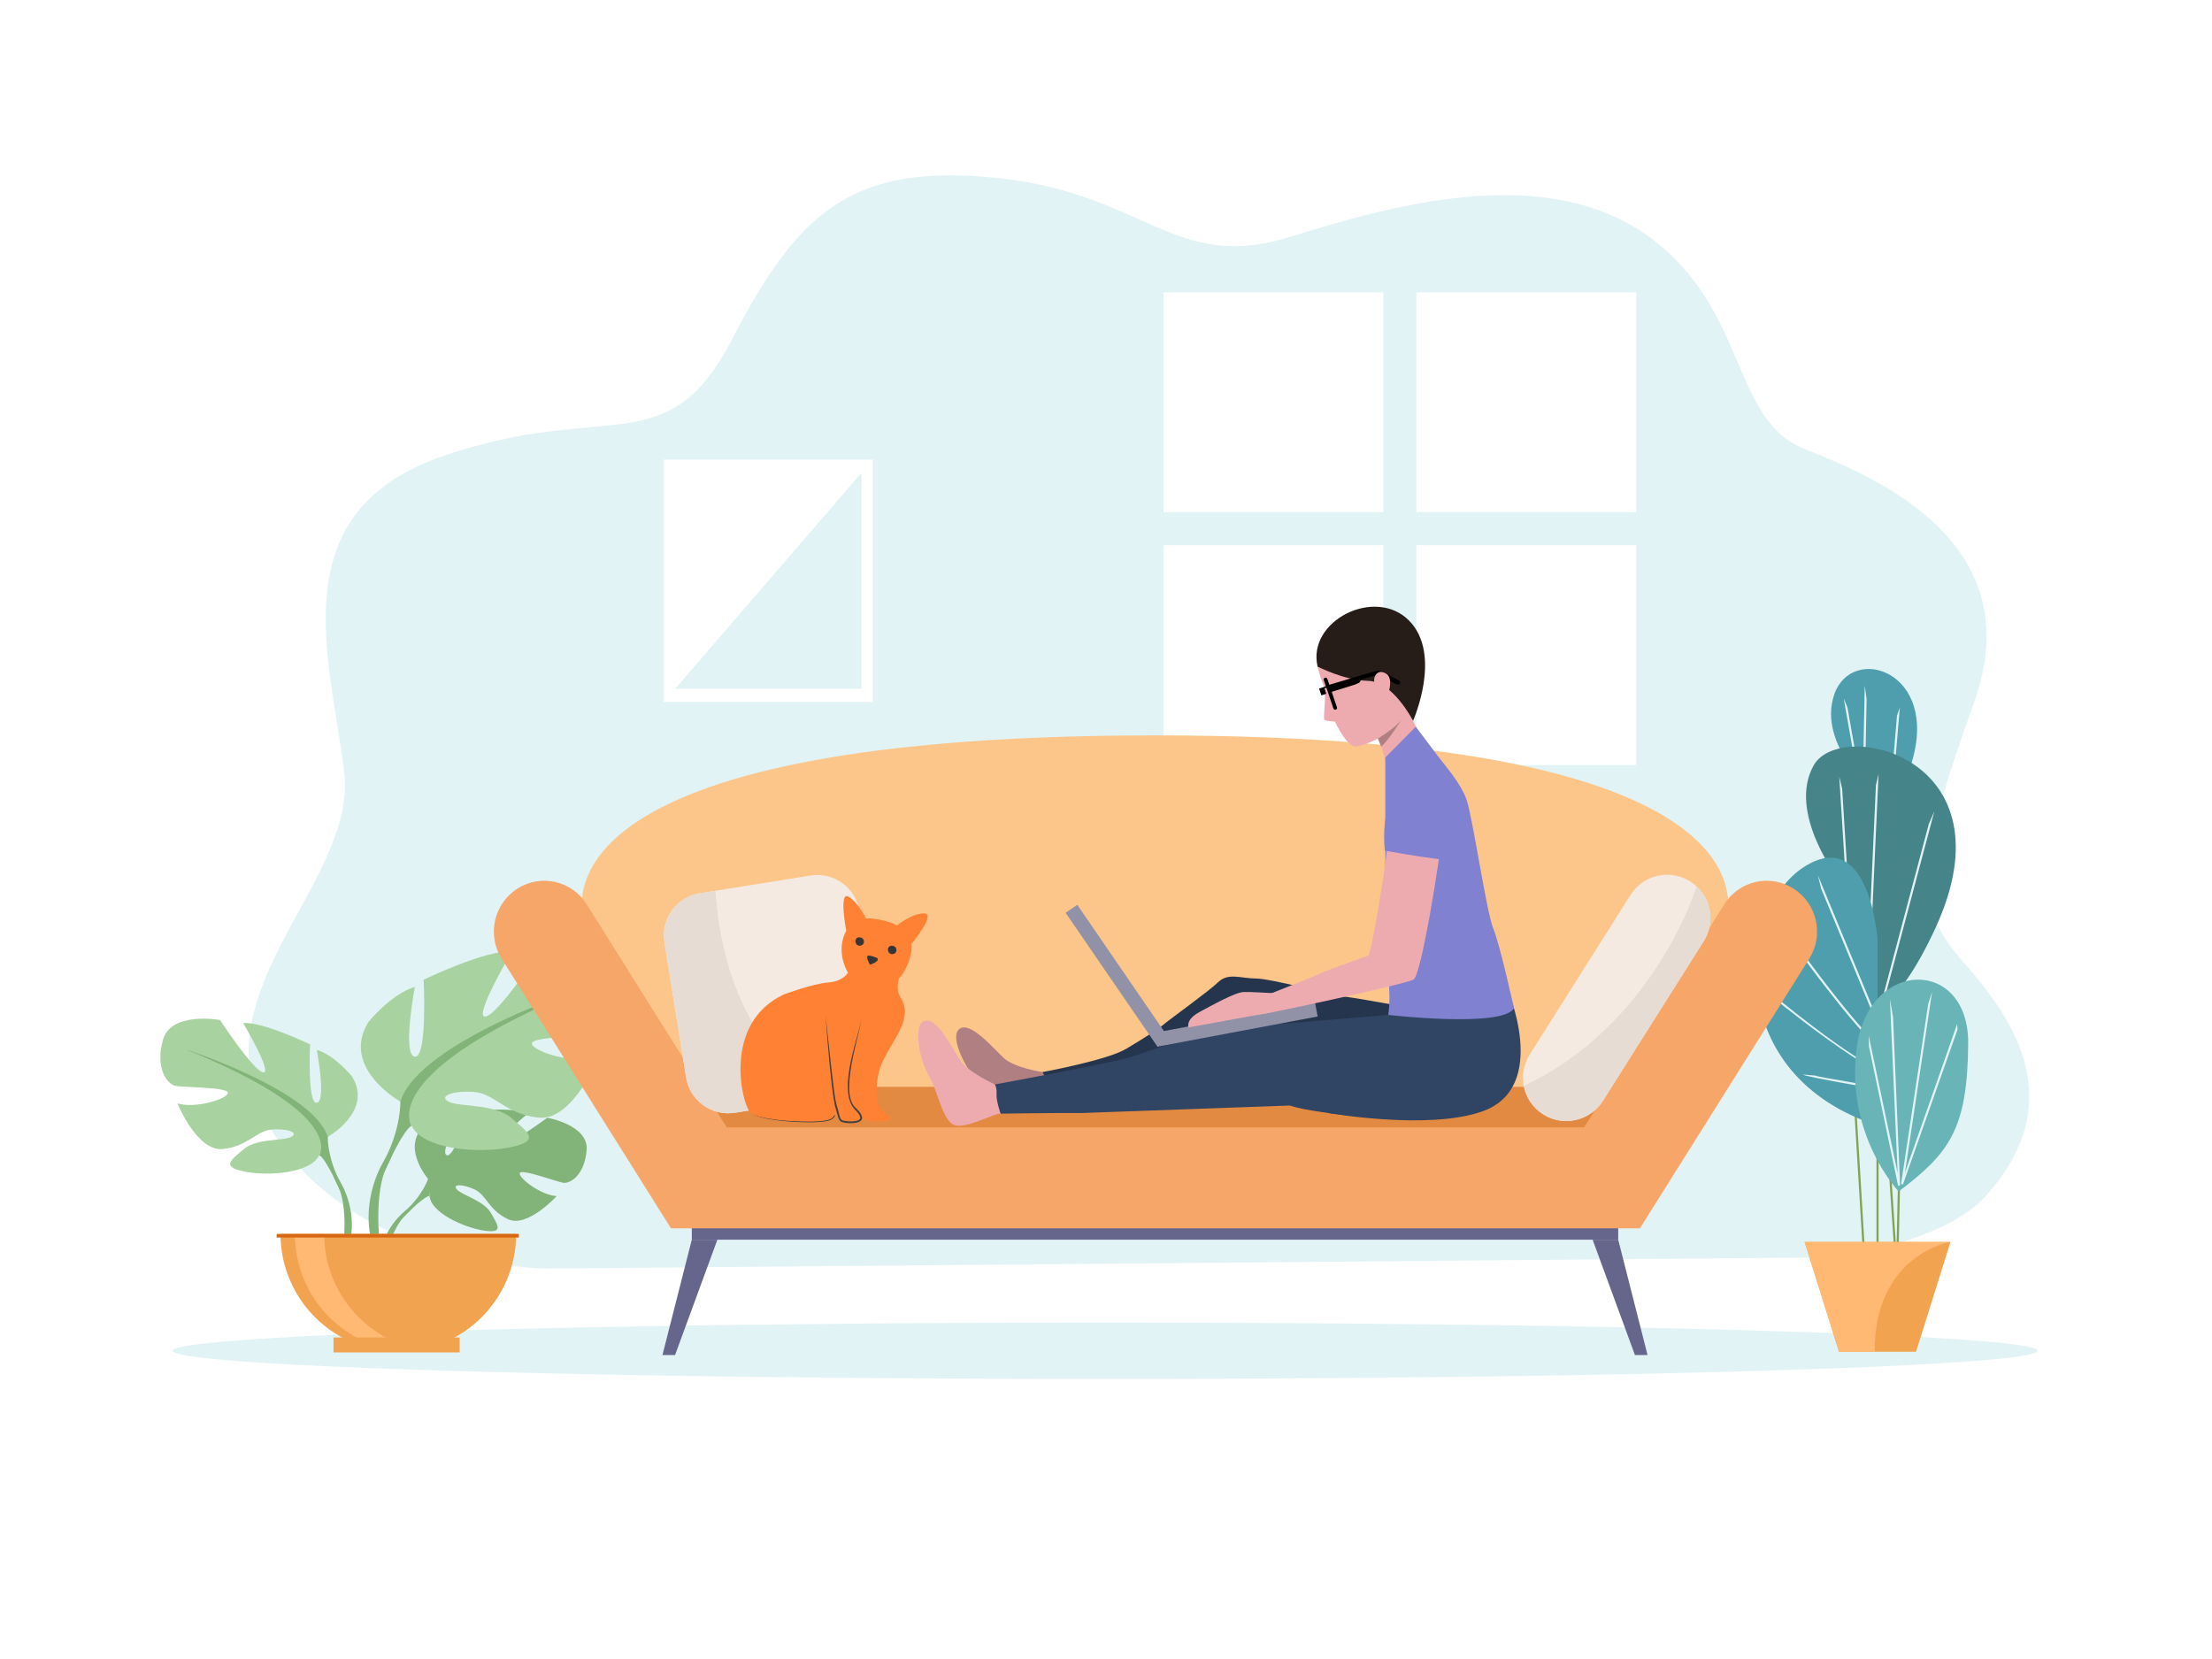 <?xml version="1.0" encoding="utf-8"?>
<!-- Generator: Adobe Illustrator 23.0.1, SVG Export Plug-In . SVG Version: 6.00 Build 0)  -->
<svg version="1.1" id="Layer_1" xmlns="http://www.w3.org/2000/svg" xmlns:xlink="http://www.w3.org/1999/xlink" x="0px" y="0px"
	 viewBox="0 0 1333 1000" style="enable-background:new 0 0 1333 1000;" xml:space="preserve">
<style type="text/css">
	.st0{fill:#E2F3F5;}
	.st1{fill:#FFFFFF;}
	.st2{fill:#81A358;}
	.st3{fill:#4E9EAD;}
	.st4{fill:#458489;}
	.st5{fill:#68B4B7;}
	.st6{fill:#F1A34F;}
	.st7{filter:url(#Adobe_OpacityMaskFilter);}
	.st8{filter:url(#Adobe_OpacityMaskFilter_1_);}
	.st9{mask:url(#SVGID_1_);fill:url(#SVGID_2_);}
	.st10{fill:#FFB973;}
	.st11{fill:#82B378;}
	.st12{fill:#A8D29F;}
	.st13{fill:#D86713;}
	.st14{fill:#66658C;}
	.st15{fill:#FCC68B;}
	.st16{fill:#E38A42;}
	.st17{fill:#F7A669;}
	.st18{fill:#F4EAE1;}
	.st19{fill:#E6DCD4;}
	.st20{fill:#B07F82;}
	.st21{fill:#25354D;}
	.st22{fill:#2F4563;}
	.st23{fill:#EDABAF;}
	.st24{fill:#8181D1;}
	.st25{fill:#261D19;}
	.st26{fill:#9191A7;}
	.st27{fill:#424242;}
	.st28{fill:#FF8133;}
	.st29{fill:#363636;}
	.st30{fill:#E1F3F5;}
</style>
<ellipse class="st0" cx="666" cy="814" rx="562" ry="17"/>
<g>
	<path class="st0" d="M328.49,764.49c0,0-114.28-1.36-164.62-82.99c-50.34-81.63,51.7-148.3,43.54-216.32
		c-8.16-68.03-39.46-156.46,59.86-190.47c99.32-34.01,134.69,5.44,174.15-70.75c39.46-76.19,72.11-106.12,160.54-96.6
		c88.43,9.52,106.12,57.14,175.51,35.37c69.39-21.77,156.46-43.54,216.32,0c59.86,43.54,48.98,110.2,93.88,127.89
		c44.9,17.69,136.05,57.14,102.04,152.38c-34.01,95.23-38.09,121.09-6.8,156.46c31.29,35.37,64.65,84.78,13.6,141.49
		c-24.49,27.21-88.43,36.73-88.43,36.73L328.49,764.49z"/>
</g>
<g>
	<rect x="701.16" y="176.19" class="st1" width="132.48" height="132.48"/>
	<rect x="853.52" y="176.19" class="st1" width="132.48" height="132.48"/>
	<rect x="701.16" y="328.54" class="st1" width="132.48" height="132.48"/>
	<rect x="853.52" y="328.54" class="st1" width="132.48" height="132.48"/>
</g>
<g>
	<g>
		
			<rect x="1137.62" y="641.15" transform="matrix(0.998 -0.067 0.067 0.998 -44.323 78.313)" class="st2" width="1.29" height="109.56"/>
	</g>
	<g>
		
			<rect x="1113.73" y="451.63" transform="matrix(0.998 -0.06 0.06 0.998 -34.189 68.35)" class="st2" width="1.29" height="297.03"/>
	</g>
	<g>
		<rect x="1130.8" y="408.86" class="st2" width="1.29" height="345.88"/>
	</g>
	<g>
		
			<rect x="1042.06" y="648.04" transform="matrix(0.022 -1 1 0.022 471.932 1779.789)" class="st2" width="207.14" height="1.29"/>
	</g>
	<g>
		<path class="st3" d="M1130.69,479.61c0,0-35.95-30.66-25.28-61.26c10.67-30.6,63.35-14.04,46.61,41.17
			C1152.02,459.51,1146.58,473.75,1130.69,479.61z"/>
	</g>
	<g>
		<g>
			<polygon class="st0" points="1141.67,464.18 1140.39,464.07 1143.17,431.24 1144.88,426.37 			"/>
		</g>
	</g>
	<g>
		<g>
			<polygon class="st0" points="1123.98,464.97 1122.69,464.94 1123.74,413.06 1124.86,421.32 			"/>
		</g>
	</g>
	<g>
		<g>
			<polygon class="st0" points="1117.33,456.51 1111.06,420.91 1113.33,426.37 1118.6,456.29 			"/>
		</g>
	</g>
	<g>
		<g>
			<path class="st4" d="M1107.97,529.93c0,0-31.16-40.33-14.94-68.83c16.22-28.5,120.61-4.94,73.42,97.92
				c-47.19,102.86-83.66,33.67-83.66,33.67L1107.97,529.93z"/>
		</g>
	</g>
	<g>
		<g>
			<polygon class="st0" points="1135.26,603.39 1134.02,603.06 1162.33,496.54 1165.7,488.85 			"/>
		</g>
	</g>
	<g>
		<g>
			<polygon class="st0" points="1126.31,593.25 1125.02,593.19 1130.47,473.14 1132.07,466.36 			"/>
		</g>
	</g>
	<g>
		<g>
			<polygon class="st0" points="1113.73,553.87 1108.38,468.03 1110.12,475.23 1115.01,553.79 			"/>
		</g>
	</g>
	<g>
		<g>
			<path class="st3" d="M1131.45,566.19c0,0-4.7-69.2-44.39-43.71c-39.7,25.49-49.51,125.41,44.39,155.77V566.19z"/>
		</g>
	</g>
	<g>
		<g>
			<polygon class="st0" points="1137.67,632.71 1097.47,535.57 1095.46,527.36 1138.86,632.22 			"/>
		</g>
	</g>
	<g>
		<g>
			<path class="st0" d="M1144.21,639.56c-3.6-0.13-9.54-4.62-18.15-13.72c-6.71-7.09-14.97-16.94-24.56-29.27
				c-16.31-20.98-26.31-35.5-26.46-35.71l-3.63-7.39c0.15,0.21,14.82,21.37,31.1,42.32c27.1,34.85,37.65,42.34,41.73,42.49
				L1144.21,639.56z"/>
		</g>
	</g>
	<g>
		<g>
			<path class="st0" d="M1150.23,652.61c-8.27,0-25.2-9.2-50.31-27.33c-18.64-13.46-35.09-27.1-35.26-27.23l5.16,2.54
				c6.26,5.08,61.25,50.74,80.42,50.74V652.61z"/>
		</g>
	</g>
	<g>
		<g>
			<path class="st0" d="M1094.09,648.18c0.99,0.54,6.99,1.54,22.48,4.2c8.63,1.49,29.68,4.97,38.72,5.19l-0.03,1.29
				c-9.25-0.22-30.71-3.79-39.51-5.31c-7.14-1.24-14.39-2.58-19.88-3.69c-8.78-1.77-9.09-2.1-9.29-2.32L1094.09,648.18z"/>
		</g>
	</g>
	<g>
		<g>
			<path class="st5" d="M1144.18,718c0,0-32.8-34.56-25.12-87.67c7.68-53.1,67.44-53.04,67.01-1.46
				C1185.65,680.46,1174.84,694.81,1144.18,718z"/>
		</g>
	</g>
	<g>
		<g>
			<polygon class="st0" points="1146.76,713.81 1145.63,713.5 1162,604.94 1164.32,597.64 1147.96,706.68 1179.43,617.06 
				1179.67,620.36 			"/>
		</g>
	</g>
	<g>
		<g>
			<polygon class="st0" points="1143.85,714.63 1126.28,630.62 1126.13,624.15 1143.56,706.84 1138.9,602.14 1140.8,612.84 
				1145.04,714.29 			"/>
		</g>
	</g>
	<polygon class="st6" points="1175.41,748.42 1154.65,814.59 1108.24,814.59 1087.48,748.42 	"/>
	<defs>
		<filter id="Adobe_OpacityMaskFilter" filterUnits="userSpaceOnUse" x="1087.48" y="748.42" width="87.93" height="66.17">
			<feFlood  style="flood-color:white;flood-opacity:1" result="back"/>
			<feBlend  in="SourceGraphic" in2="back" mode="normal"/>
		</filter>
	</defs>
	<mask maskUnits="userSpaceOnUse" x="1087.48" y="748.42" width="87.93" height="66.17" id="SVGID_1_">
		<g class="st7">
			<defs>
				<filter id="Adobe_OpacityMaskFilter_1_" filterUnits="userSpaceOnUse" x="1087.48" y="748.42" width="87.93" height="66.17">
					<feFlood  style="flood-color:white;flood-opacity:1" result="back"/>
					<feBlend  in="SourceGraphic" in2="back" mode="normal"/>
				</filter>
			</defs>
			<mask maskUnits="userSpaceOnUse" x="1087.48" y="748.42" width="87.93" height="66.17" id="SVGID_1_">
				<g class="st8">
				</g>
			</mask>
			<linearGradient id="SVGID_2_" gradientUnits="userSpaceOnUse" x1="1087.48" y1="781.509" x2="1175.41" y2="781.509">
				<stop  offset="0" style="stop-color:#FFFFFF"/>
				<stop  offset="0.995" style="stop-color:#000000"/>
			</linearGradient>
			<path class="st9" d="M1175.41,748.42c0,0-45.71,7.21-45.71,66.17h-21.46l-20.76-66.17H1175.41z"/>
		</g>
	</mask>
	<path class="st10" d="M1175.41,748.42c0,0-45.71,7.21-45.71,66.17h-21.46l-20.76-66.17H1175.41z"/>
</g>
<g>
	<g>
		<path class="st11" d="M257.96,710.46c0,0-17.29-20.17-1.07-32.98c0,0,11.85-7.17,21.51-6.59c0,0-13.69,22.96-9.26,25.24
			c4.43,2.29,13.41-26.68,13.41-26.68s26.97-2.62,35.64,1.55c0,0-23.05,18.86-18.19,19.98c4.85,1.13,29.75-17.39,29.75-17.39
			s25.1,4.27,23.76,19.58c-1.34,15.31-9.98,20.04-13.79,19.63c-3.8-0.41-26.03-8.89-26.52-5.78c-0.48,3.11,12.9,13.29,22.27,13.77
			c0,0-17.7,19.51-29.45,13.88c-11.76-5.63-12.76-14.56-20.09-17.91c-7.33-3.35-13.58-3.34-10.56,0.08
			c3.03,3.41,16.29,6.73,20.48,14.15c4.19,7.41,7.96,12.41-4.21,10.58c-12.16-1.83-31.94-10.73-32.81-20.93
			C257.96,710.46,257.96,710.46,257.96,710.46z"/>
		<g>
			<path class="st11" d="M341.17,693.6c0,0-68.16-2.63-83.21,16.87c0,0-3.33,9.97-13.58,19.05l-1.6,4.35
				c0,0,11.81-12.46,16.04-13.21C258.83,720.66,252.22,696.51,341.17,693.6z"/>
			<path class="st11" d="M244.39,729.51c0,0-14.63,10.82-15.65,30.15l2.65,0.24c0,0,4.67-19.99,13.12-27.8
				C252.96,724.28,244.39,729.51,244.39,729.51z"/>
		</g>
	</g>
	<g>
		<path class="st12" d="M197.52,685.1c0,0,27.5-15.4,14.66-36.3c0,0-10.27-12.83-21.27-16.13c0,0,5.87,31.17,0,31.9
			c-5.87,0.73-4.03-35.2-4.03-35.2s-28.97-13.93-40.33-12.83c0,0,17.96,30.43,12.1,29.7c-5.86-0.73-26.03-31.54-26.03-31.54
			s-29.7-5.5-34.47,12.1c-4.77,17.6,2.93,26.4,7.33,27.5c4.4,1.1,32.63,0.73,31.9,4.4c-0.73,3.66-19.8,9.53-30.43,6.23
			c0,0,11.73,28.97,27.13,27.5c15.4-1.47,20.17-11,29.7-11.74c9.53-0.73,16.5,1.84,11.73,4.4c-4.77,2.56-20.9,0.84-28.6,7.39
			c-7.7,6.55-13.93,10.58,0.37,13.51c14.3,2.93,39.97,1.1,45.1-9.9C197.52,685.1,197.52,685.1,197.52,685.1z"/>
		<g>
			<path class="st11" d="M111.72,632.3c0,0,77,24.94,85.8,52.8c0,0-0.37,12.46,7.33,26.77v5.5c0,0-8.06-18.7-12.47-21.27
				C192.39,696.1,209.62,671.9,111.72,632.3z"/>
			<path class="st11" d="M204.85,711.87c0,0,11.88,18.03,5.11,39.98l-3.06-0.82c0,0,2.97-24.18-3.25-36.34
				C197.44,702.53,204.85,711.87,204.85,711.87z"/>
		</g>
	</g>
	<g>
		<path class="st12" d="M241.27,663.86c0,0-36.25-20.3-19.33-47.85c0,0,13.53-16.92,28.03-21.27c0,0-7.73,41.08,0,42.05
			c7.74,0.97,5.32-46.4,5.32-46.4s38.18-18.36,53.17-16.92c0,0-23.68,40.12-15.95,39.15c7.73-0.97,34.31-41.56,34.31-41.56
			s39.15-7.25,45.44,15.95c6.28,23.2-3.87,34.8-9.67,36.25c-5.8,1.45-43.02,0.97-42.05,5.8c0.97,4.83,26.1,12.57,40.12,8.21
			c0,0-15.47,38.18-35.77,36.25c-20.3-1.94-26.58-14.5-39.15-15.47c-12.57-0.97-21.75,2.42-15.47,5.8
			c6.28,3.38,27.55,1.11,37.7,9.74c10.15,8.63,18.36,13.95-0.48,17.81c-18.85,3.86-52.68,1.45-59.45-13.05
			C241.27,663.86,241.27,663.86,241.27,663.86z"/>
		<g>
			<path class="st11" d="M354.37,594.26c0,0-101.5,32.87-113.1,69.6c0,0,0.48,16.43-9.67,35.28v7.25c0,0,10.63-24.65,16.43-28.03
				C248.04,678.36,225.32,646.46,354.37,594.26z"/>
			<path class="st11" d="M231.6,699.14c0,0-15.65,23.77-6.73,52.7l4.03-1.08c0,0-3.91-31.87,4.28-47.89
				C241.37,686.84,231.6,699.14,231.6,699.14z"/>
		</g>
	</g>
	<path class="st6" d="M240.05,814.59c39.21,0,71-31.79,71-71.01H169.04C169.04,782.8,200.83,814.59,240.05,814.59z"/>
	<path class="st10" d="M257.52,814.05c-2.89,0.36-5.83,0.54-8.82,0.54c-39.21,0-71-31.79-71-71.01h17.64
		C195.34,779.82,222.47,809.7,257.52,814.05z"/>
	<rect x="166.71" y="743.59" class="st13" width="145.96" height="2.18"/>
</g>
<rect x="416.89" y="733.37" class="st14" width="558.28" height="13.71"/>
<path class="st15" d="M696.03,443.16c-392.23,0-343.47,113.51-343.47,113.51l64.53,143.12h278.93h278.93l64.53-143.12
	C1039.5,556.66,1088.26,443.16,696.03,443.16z"/>
<polygon class="st14" points="416.89,747.08 399.21,816.58 406.81,816.58 432.31,747.08 "/>
<polygon class="st14" points="975.17,747.08 992.85,816.58 985.25,816.58 959.75,747.08 "/>
<rect x="407.02" y="654.95" class="st16" width="578.02" height="32.9"/>
<path class="st17" d="M988.27,740.22l102.03-162.48c9.03-14.37,4.69-33.34-9.68-42.37l0,0c-14.06-8.83-32.62-4.59-41.45,9.47
	l-84.51,134.58H437.96l-84.51-134.58c-8.83-14.06-27.39-18.31-41.45-9.47l0,0c-14.37,9.03-18.71,27.99-9.68,42.37l102.03,162.48
	v0.01H988.27z"/>
<g>
	<path class="st18" d="M514.29,658.65c-1.47,0.52-3.02,0.93-4.61,1.19l-66.75,10.73c-14.03,2.23-27.23-7.3-29.48-21.33l-13.06-81.44
		c-2.25-14.03,7.29-27.23,21.31-29.48l9.48-1.53l57.27-9.18c14.03-2.25,27.23,7.31,29.46,21.33l13.08,81.44
		C532.98,642.81,525.72,654.56,514.29,658.65z"/>
	<path class="st19" d="M514.29,658.65c-1.47,0.52-3.02,0.93-4.61,1.19l-66.75,10.73c-14.03,2.23-27.23-7.3-29.48-21.33l-13.06-81.44
		c-2.25-14.03,7.29-27.23,21.31-29.48l9.48-1.53c0,0.02,0.02,0.02,0.02,0.02S434.43,647.44,514.29,658.65z"/>
</g>
<path class="st20" d="M636.42,663c0,0-4.46-6.75-5.18-10.72c-0.73-3.97-2.96-6.23-2.96-6.23s-16.89-2.46-23.38-8.48
	c-6.49-6.02-20.24-22.43-26.73-17.52s4.7,25.61,11.33,31.86c6.62,6.25,15.59,17.21,23.74,16.4
	C621.39,667.5,632.48,663.64,636.42,663z"/>
<path class="st21" d="M636.42,661.96l-8.15-15.91c0,0,38.99-7.15,50.4-14.01c2.86-1.72,5.7-3.45,8.35-5.08
	c6.02-3.72,11.02-6.93,12.78-8.43c5.63-4.79,28.2-20.78,34.3-26.65c6.09-5.87,13.29-2.29,22.8-2.2c9.51,0.1,43.93,9.64,54.23,11
	c10.3,1.36,47.49,8.28,47.49,8.28C852.08,626.85,636.42,661.96,636.42,661.96z"/>
<path class="st22" d="M777.29,666.21c15.77,5.54,76.05,9.99,83.58,8.3c7.52-1.69,22.53-8.93,33.4-20.75
	c10.87-11.82-33.46-45.38-33.46-45.38s-20.98,3.02-26.38,3.43c-5.52,0.42-36.77,2.93-51.84,4.38c-15.07,1.45-44.67,0.58-50.54,3.16
	c-5.87,2.58-39.81,14.08-50.92,17.67c-11.11,3.59-83.29,16.8-83.29,16.8s-1.24,9.78,5.15,17.29c0,0,31.64-0.49,48.61-0.37"/>
<path class="st23" d="M602.98,671.12c0,0-2.69-7.63-2.44-11.66c0.25-4.02-0.98-5.95-0.98-5.95s-16.18-7.28-21.02-14.69
	c-4.84-7.41-14.21-26.66-21.7-23.46c-7.49,3.2-1.63,25.99,3.29,33.66c4.92,7.67,7.95,28.08,16.06,29.26
	C584.29,679.46,599.01,670.78,602.98,671.12z"/>
<path class="st22" d="M907.97,594.95c0,0,26.52,60.18-14.65,74.78c-32.84,11.64-93.37,0.92-93.37,0.92l37.24-58.68L907.97,594.95z"
	/>
<path class="st23" d="M854.9,441.63l-19.64,20.21c-0.18-3.71-1.54-8.22-2.94-11.99c-0.69-1.84-1.39-3.51-1.95-4.8
	c-0.75-1.7-1.27-2.75-1.27-2.75l17.52-18.52L854.9,441.63z"/>
<path class="st24" d="M834.83,566.76c0,9.75,4.11,30.06,1.75,44.84c0,0,68.86,7.99,75.78-4.04c0,0-8.54-38.68-12.58-48.38
	c-4.03-9.69-12.47-67.69-16.09-77.55c-3.62-9.86-12.15-19.4-17.37-26.24c-4.66-6.11-13.15-17.48-13.15-17.48l-18.35,18.59"/>
<path class="st23" d="M822.92,369.89c-9.09,0.61-28.61,7.47-28.93,31.77c0,0,1.47,6.37,3.62,11.27c2.15,4.89-0.66,20.38,0.61,20.97
	c1.27,0.6,6.28,0.98,6.28,0.98s7.16,15.73,12.88,14.93c5.72-0.8,26.92-7.79,34.8-29.3C860.06,399,859.62,367.44,822.92,369.89z"/>
<path class="st25" d="M794,401.67c0,0,15.83,8.31,30.62,8.64c14.79,0.34,26.92,24.05,26.92,24.05s17.91-40.18-2.6-60.57
	C828.48,353.46,787.6,374.14,794,401.67z"/>
<path class="st20" d="M844.42,433.82c-0.28,0.46-7.48,12.26-12.09,16.03c-0.69-1.84-1.39-3.51-1.95-4.8
	C830.38,445.06,840.67,438.92,844.42,433.82z"/>
<rect x="696.13" y="613.76" transform="matrix(-0.983 0.185 -0.185 -0.983 1591.902 1087.101)" class="st26" width="97.92" height="8.52"/>
<rect x="624.6" y="584.25" transform="matrix(-0.566 -0.825 0.825 -0.566 569.105 1476.836)" class="st26" width="97.92" height="8.52"/>
<path class="st23" d="M716.16,619.15c-0.48-2.14,0-5.71,6.73-9.31c6.73-3.61,21.28-11.81,26.39-12.01c5.11-0.2,15.19,0.61,17.26,0.6
	c2.07-0.01-3.24,12.17-3.24,12.17L716.16,619.15z"/>
<path class="st23" d="M764.18,599.36c0,0,28.07-11.05,32.63-13.25c4.56-2.2,25.82-9.35,27.7-10.29
	c1.89-0.94,10.77-54.02,11.56-67.38c0.79-13.36,1.57-41.65,16.66-40.4c15.09,1.26,18.71,11.16,16.82,30.65
	c-1.89,19.49-13.05,89.28-17.76,91.64c-4.72,2.36-58.85,14.47-87.39,20.16C737.09,615.94,764.18,599.36,764.18,599.36z"/>
<path class="st24" d="M834.53,512.59c0,0,21.75,4.06,34.28,5.32c0,0,15.6-44.44-5.64-51.54C838,457.96,832.38,492.4,834.53,512.59z"
	/>
<path class="st18" d="M918.25,654.36c1.31,6.85,5.35,13.15,11.7,17.16c12.17,7.7,28.28,4.06,35.97-8.12l60.78-96.25
	c6.79-10.77,4.74-24.58-4.23-32.96l-0.01,0c-1.17-1.11-2.48-2.11-3.89-3.01c-2.18-1.37-4.47-2.38-6.82-3.05
	c-10.83-3.07-22.83,1.17-29.15,11.17l-60.78,96.25C918.14,641.38,917.06,648.1,918.25,654.36z"/>
<path class="st19" d="M918.25,654.36c1.31,6.85,5.35,13.15,11.7,17.16c12.17,7.7,28.28,4.06,35.97-8.12l60.78-96.25
	c6.79-10.77,4.74-24.58-4.23-32.96l-0.01,0C1022.46,534.19,996.96,617.57,918.25,654.36z"/>
<g>
	<path class="st27" d="M502.18,671.96c0.65-2.57-3.75-5.42-6.46-6.33c-10.79-3.3-3.33-11.53-6.33-22.01
		c-3.27-12.89-14.05-20.87-23.73-24.25c11.76,3.55,22.72,13.4,24.8,24.77c1.02,5.35,0.64,9.96,0.37,11.3
		c-0.55,2.7-0.17,6.34,2.15,7.95c1.57,1.12,7.32,1.65,9.79,6.2c1.4,2.95-0.29,4.8-3.43,5.74c-7.84,2.29-40.51,0.5-45.92-4.32
		C458.34,675.01,500.6,678.31,502.18,671.96z"/>
	<g>
		<path class="st28" d="M472.2,599.34c0,0,17.61-6.6,26.86-7.26c9.25-0.66,11.95-5.98,11.95-5.98l30.66,3.6c0,0-1.64,5.02,0,9.28
			c1.64,4.26,7.88,9.25-1.11,25.09c-8.99,15.85-12.34,19.67-12.28,35.37c0.04,11.88,9.09,11.89,8.21,14.53
			c-0.88,2.64-13.43,2.64-15.63,0c-2.2-2.64-30.82-1.76-36.98-1.76c-6.16,0-27.52,2.64-32.14-2.42
			C447.1,664.72,435.39,616.78,472.2,599.34z"/>
		<path class="st28" d="M517.76,554.4c2.4-0.86,4.97-1.13,7.51-0.88c7.45,0.73,27.68,4.34,23.53,21.83
			c-5.06,21.35-21.79,23.77-30.82,18.05c-9.03-5.72-11.67-17.39-10.57-24.66C508.33,562.73,510.9,556.86,517.76,554.4z"/>
		<path class="st28" d="M511.16,540.28c5.72,3.08,10.74,13.22,10.74,13.22l-11.95,7.41C509.96,560.91,505.44,537.19,511.16,540.28z"
			/>
		<path class="st28" d="M557.1,550.46c7.19,0.39-7.88,18.38-7.88,18.38l-8.67-11.15C540.55,557.69,549.9,550.07,557.1,550.46z"/>
		<path class="st28" d="M490.32,655.33c0,0-1.76,7.96,4.55,9.48c6.31,1.52,12.47,8.42,3.08,10.33c-9.39,1.91-39.74,0.1-44.52-4.13
			l12.24-51.63C465.67,619.38,493.99,627.89,490.32,655.33z"/>
		<path class="st28" d="M515.07,667.82c10.66,9.85-3.61,8.79-6.81,8.08c-3.19-0.71-2.54-3.77-4.5-9.33
			c-1.96-5.56-6.25-54.24-6.25-54.24l21.45,0.88C519.71,618.64,504.41,657.97,515.07,667.82z"/>
	</g>
	<path class="st27" d="M505.05,668.94c1.13,4.15,1.01,5.84,3.32,6.42c2.19,0.49,6.76,0.71,8.88-0.29c2.64-1.23,0.19-4.2-1.89-6.24
		c-12.14-12.14,4.31-49.26,3.6-55.63c0.83,5.55-13,42.3-4.34,53.34c1.15,1.36,5.42,4.7,4.83,7.56c-0.8,3.63-9.44,2.94-11.9,2.14
		c-2.43-0.87-2.32-2.79-4.48-10.2c-2.23-10.23-4.8-43.22-5.55-53.72C503.66,668.4,503.21,662.13,505.05,668.94z"/>
	<path class="st29" d="M518.59,564.95c2.53,0.61,1.98,3.19,1.98,3.19c-0.5,1.54-2.15,2.04-3.3,1.65c-1.15-0.39-1.6-1.27-1.76-2.26
		C515.34,566.54,516.06,564.34,518.59,564.95z"/>
	<path class="st29" d="M538.18,570.02c2.53,0.6,1.98,3.19,1.98,3.19c-0.5,1.54-2.15,2.04-3.3,1.65c-1.16-0.38-1.6-1.27-1.76-2.26
		C534.94,571.62,535.65,569.41,538.18,570.02z"/>
	<path class="st29" d="M523.2,575.9c1.36-0.17,4.01,0.84,5.15,1.31c0.56,0.23,0.83,0.91,0.53,1.44c-0.85,1.49-4.34,2.69-4.58,2.6
		C524,581.15,521.43,576.12,523.2,575.9z"/>
</g>
<rect x="201" y="806" class="st6" width="76" height="9"/>
<rect x="400" y="277" class="st1" width="126" height="146"/>
<polygon class="st30" points="406.9,415 519.1,284.99 519.1,415 "/>
<path d="M794.92,414.96c1.34-0.45,2.69-0.91,4.07-1.38c-0.06-0.2-0.09-0.34-0.14-0.49c-0.36-1.08-0.74-2.16-1.09-3.25
	c-0.24-0.76,0.2-1.4,0.99-1.48c0.52-0.05,0.95,0.24,1.14,0.8c0.34,1,0.68,2.01,1.02,3.01c0.05,0.14,0.1,0.29,0.16,0.47
	c0.97-0.28,1.91-0.55,2.84-0.83c6.82-2.03,13.63-4.06,20.46-6.08c1.64-0.49,3.29-0.98,4.97-1.33c1.81-0.38,3.49-0.11,5.04,0.8
	c2.75,1.63,5.57,3.16,8.35,4.75c0.33,0.19,0.63,0.45,0.87,0.74c0.3,0.36,0.29,0.81,0.03,1.23c-0.25,0.41-0.65,0.68-1.14,0.63
	c-0.45-0.05-0.93-0.15-1.31-0.36c-2.57-1.43-5.14-2.86-7.68-4.34c-1.58-0.93-3.32-1-5.13-0.59c-1.91,0.44-3.8,0.98-5.7,1.48
	c-0.49,0.13-0.99,0.24-1.47,0.41c-0.7,0.26-1.26,0.64-1.43,1.42c-0.07,0.31-0.42,0.67-0.74,0.84c-0.93,0.48-1.88,0.96-2.87,1.27
	c-4.38,1.39-8.77,2.72-13.16,4.08c-0.13,0.04-0.26,0.09-0.45,0.15c0.04,0.16,0.08,0.32,0.13,0.47c0.99,2.92,1.97,5.84,2.96,8.76
	c0.26,0.77-0.06,1.39-0.81,1.54c-0.47,0.1-0.9-0.05-1.12-0.42c-0.11-0.18-0.18-0.38-0.25-0.57c-1.32-3.89-2.63-7.79-3.95-11.69
	c-0.23-0.68-0.11-0.64-0.89-0.38c-0.14,0.05-0.29,0.1-0.48,0.16c0.37,1.11,0.73,2.17,1.11,3.29c-1.01,0.34-1.97,0.67-2.93,0.99
	C795.85,417.7,795.39,416.33,794.92,414.96z"/>
<path class="st23" d="M828.07,410.17c-0.25-2.83,2.4-7.42,7.46-4.1c5.06,3.32,0.4,17.44-3.54,16.56
	C828.06,421.75,828.33,413.09,828.07,410.17z"/>
</svg>
